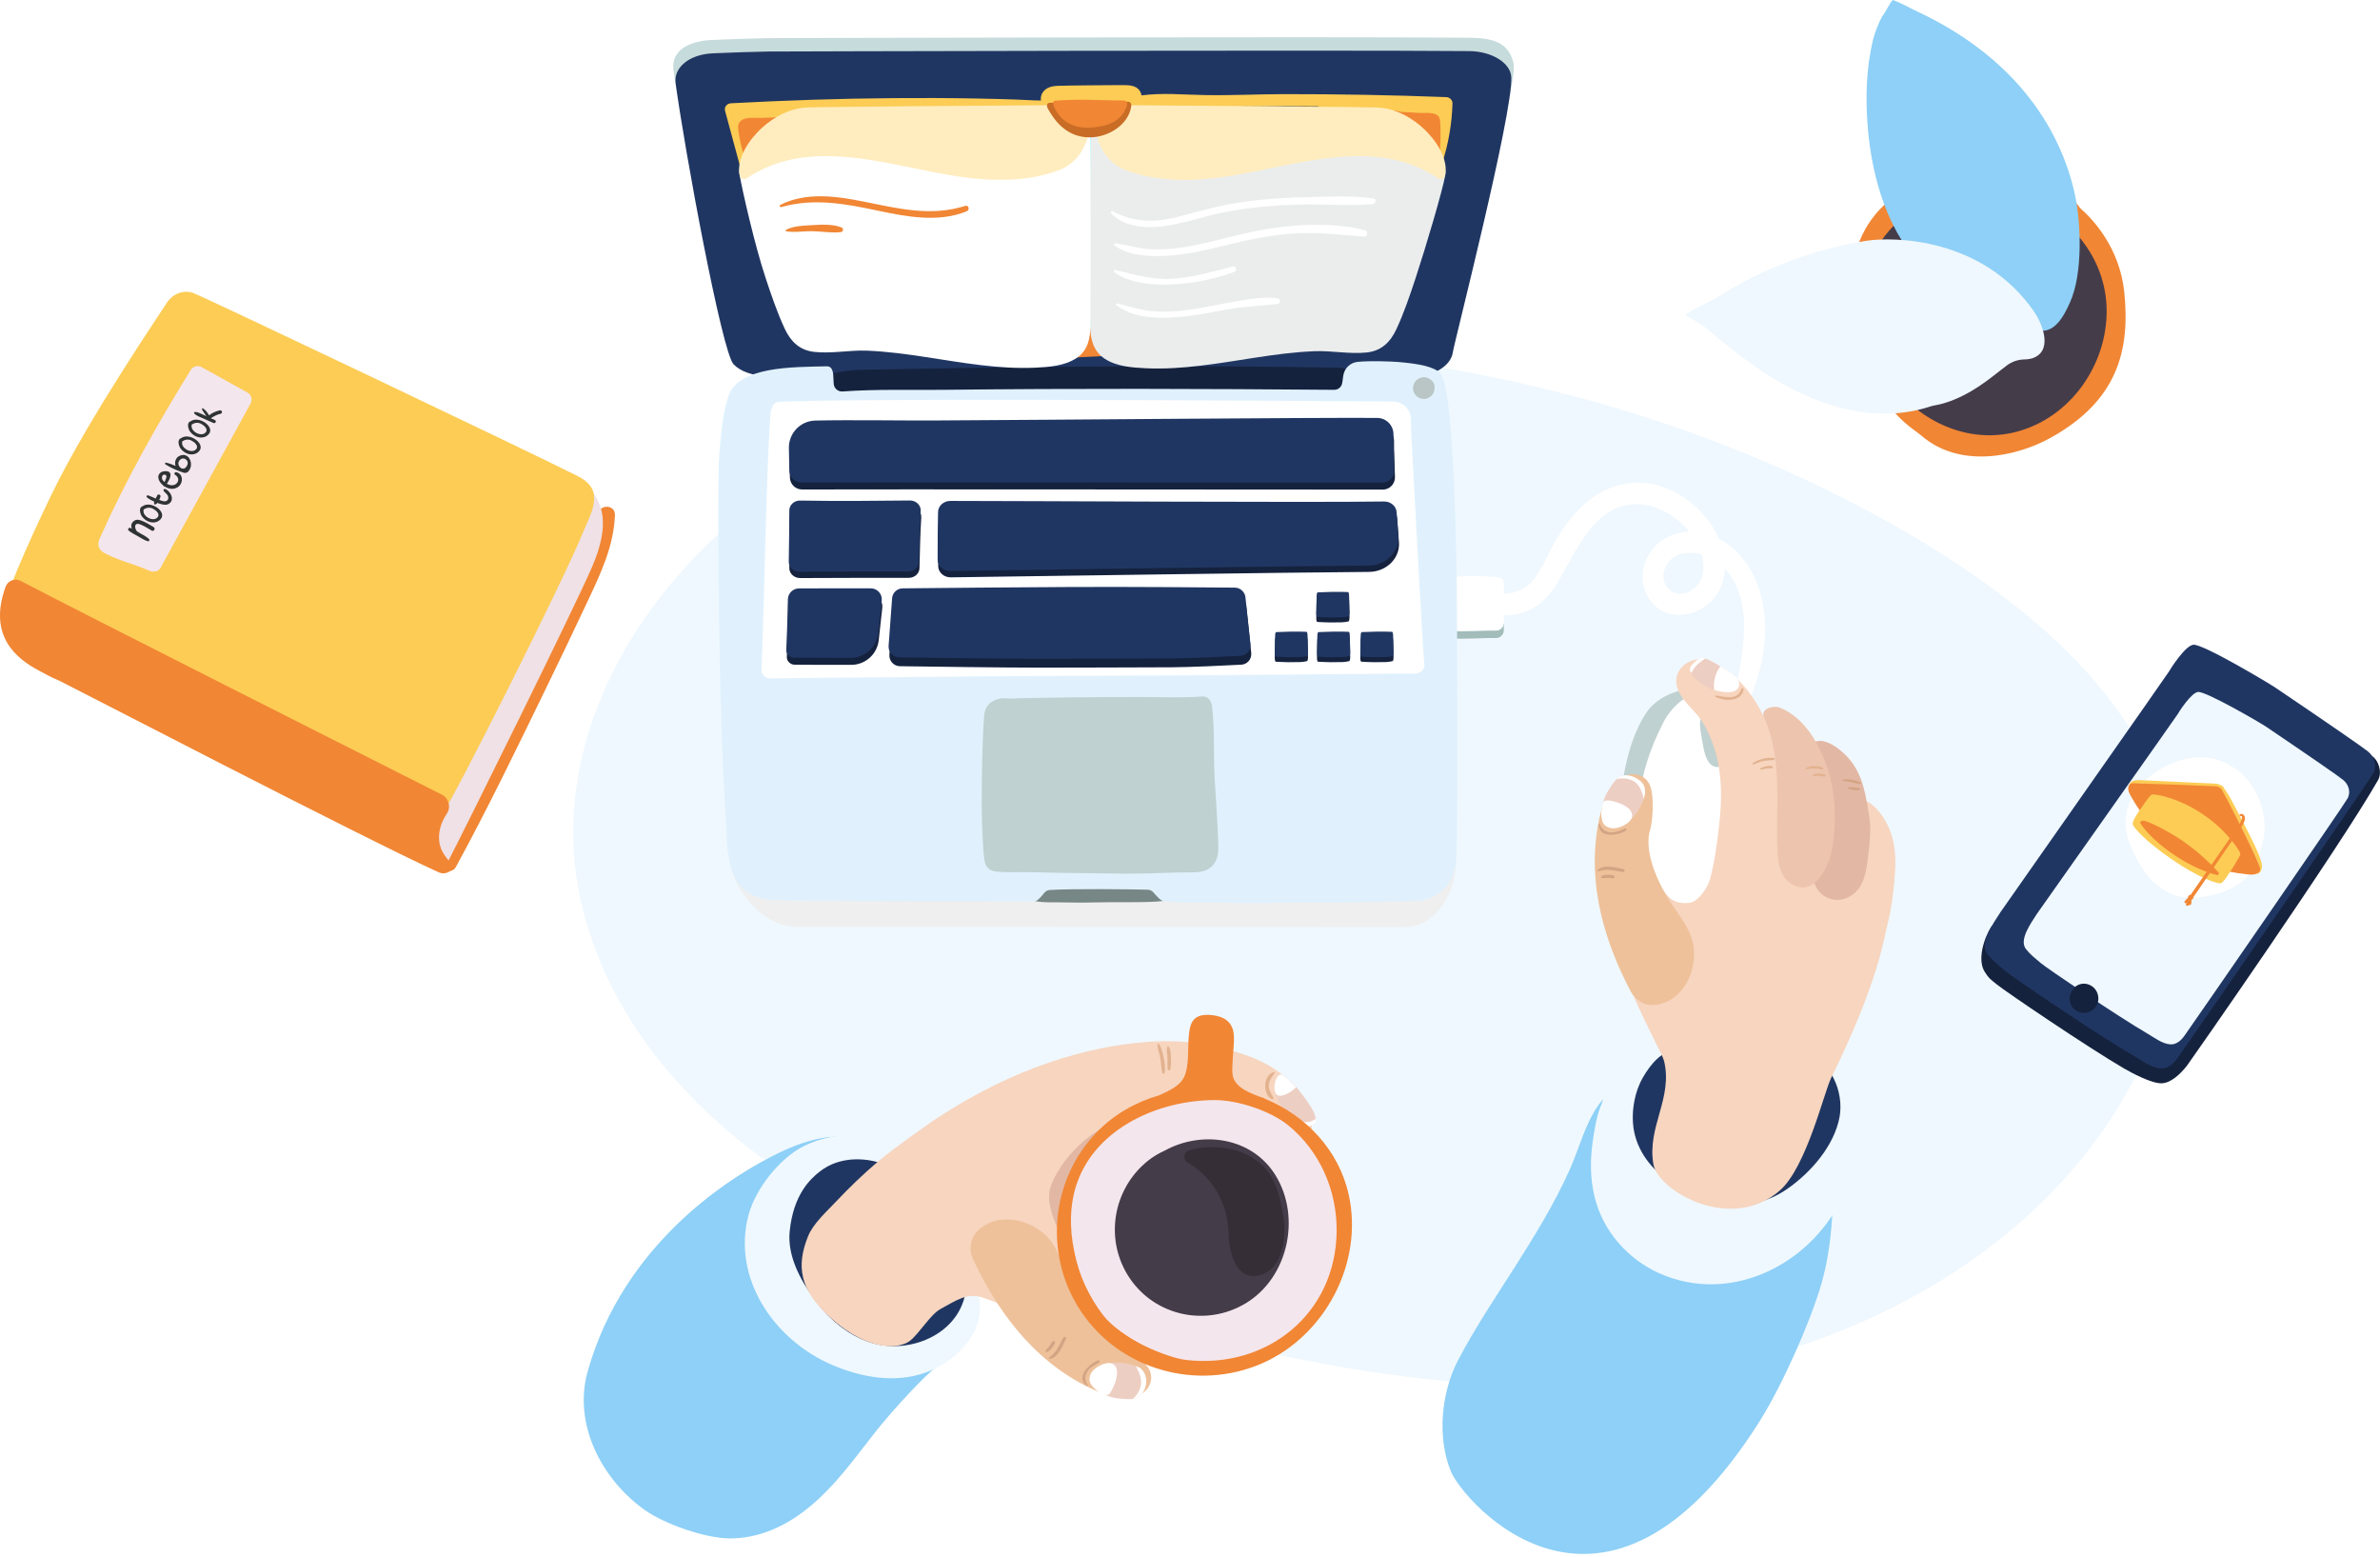 <svg width="442" height="289" viewBox="0 0 442 289" fill="none" xmlns="http://www.w3.org/2000/svg">
<path d="M111.111 95.534C110.74 101.294 108.125 106.444 105.709 111.581C103.174 116.943 100.613 122.292 98.011 127.628C93.034 137.848 87.778 147.935 82.761 158.142C82.694 158.102 82.628 158.063 82.561 158.023C80.956 157.08 79.681 159.337 81.088 160.425C81.579 160.81 82.07 161.168 82.588 161.527C83.212 161.978 84.26 161.699 84.619 161.036C90.538 150.205 95.914 139.056 101.316 127.96C103.971 122.518 106.585 117.049 109.16 111.568C111.549 106.497 114.018 101.294 114.204 95.587C114.244 93.609 111.231 93.57 111.111 95.534Z" fill="#F18634"/>
<path d="M397.66 138.79C391.621 127.867 382.595 118.868 372.773 111.315C362.248 103.219 350.607 96.49 338.675 90.676C314.134 78.717 287.628 71.059 260.644 67.103C257.764 66.679 254.883 66.307 252.003 65.962C244.584 65.603 237.151 65.617 229.731 65.63C220.6 65.643 211.415 65.086 202.323 66.068C194.08 66.957 185.931 69.094 178.272 72.266C170.163 75.624 162.969 80.363 155.761 85.314C151.965 87.915 148.076 90.357 143.816 92.123C142.648 92.614 141.467 93.052 140.272 93.477C138.268 95.003 136.303 96.609 134.405 98.281C115 115.47 101.9 141.352 107.939 167.592C113.886 193.421 134.405 212.76 157.102 224.732C169.658 231.355 183.064 236.173 196.576 240.447C211.481 245.159 226.572 249.393 241.916 252.459C270.227 258.113 299.958 259.719 328.004 251.822C351.337 245.252 373.463 232.377 388.329 212.919C396.465 202.261 402.319 189.705 404.296 176.379C406.221 163.372 404.031 150.298 397.66 138.79Z" fill="#EFF8FE"/>
<path d="M339.909 214.021C339.87 213.649 339.657 213.397 339.405 213.264C338.98 212.494 338.224 211.963 337.162 212.016C335.569 212.109 334.056 212.813 332.49 213.131C330.95 213.437 329.384 213.503 327.818 213.49C324.672 213.463 321.593 212.799 318.607 211.698C312.939 209.614 308.187 205.645 302.971 202.54C302.533 201.995 301.909 201.624 301.219 201.664C300.715 201.597 300.263 201.796 299.945 202.155C295.127 205.207 293.799 212.136 291.437 217.339C288.596 223.617 285.013 229.43 281.376 235.151C277.726 240.898 273.89 246.566 270.718 252.671C267.692 258.511 266.816 266.873 269.484 273.257C271.753 278.686 297.994 309.652 326.875 263.728C330.857 257.396 336.074 245.822 338.237 238.429C340.374 231.09 340.839 221.732 339.909 214.021Z" fill="#8ED0F7"/>
<path d="M343.055 202.567C336.631 188.059 309.315 196.859 308.2 196.435C302.719 194.337 298.989 200.947 298.405 202.288C298.033 203.124 297.728 204 297.463 204.876C296.507 207.079 296.109 209.721 295.804 211.831C295.299 215.282 295.299 218.799 296.135 222.211C297.688 228.555 302.281 233.785 308.227 236.426C321.234 242.186 335.914 234.992 341.953 222.688C343.732 219.065 346.546 210.438 343.055 202.567Z" fill="#EFF8FE"/>
<path d="M335.038 195.518C330.233 192.213 322.031 192.638 316.881 193.169C313.311 193.54 309.515 194.549 307.072 197.27C306.17 198.266 305.095 199.885 304.511 201.225C303.356 203.84 303.011 206.906 303.356 209.362C303.953 213.636 306.727 217.272 310.457 219.555C310.921 219.847 311.386 219.914 311.811 219.847C313.311 221.068 315.063 222.077 317.093 222.807C322.084 224.586 327.645 223.723 331.932 220.723C336.366 217.631 340.653 212.68 341.635 207.371C342.484 202.659 339.962 196.739 335.038 195.518Z" fill="#203662"/>
<path d="M327.791 115.948C327.619 110.878 325.973 105.529 322.124 102.038C321.261 101.255 320.279 100.578 319.244 100.047C319.124 99.768 318.991 99.489 318.859 99.211C316.549 94.645 311.851 90.849 306.78 89.867C301.843 88.911 297.197 90.716 293.64 94.154C291.663 96.065 290.043 98.374 288.689 100.75C287.402 103.033 286.446 105.582 284.8 107.626C280.739 112.669 273.625 108.648 268.276 110.586C265.979 111.422 266.882 114.992 269.298 114.289C273.213 113.16 277.261 114.713 281.243 114.116C285.106 113.532 287.734 110.878 289.605 107.612C292.963 101.799 296.573 92.933 304.803 93.636C308.254 93.928 311.506 96.012 313.709 98.706C312.103 98.746 310.497 99.184 309.01 100.1C305.267 102.409 303.821 107.4 306.289 111.196C308.798 115.045 313.908 114.899 317.2 112.178C319.283 110.44 320.226 108.117 320.345 105.661C326.65 112.298 322.933 124.004 321.633 131.862C321.447 133.003 323.093 133.972 323.677 132.725C326.172 127.429 328.004 121.921 327.791 115.948ZM313.629 109.869C310.55 111.395 307.935 108.289 309.289 105.303C310.497 102.662 313.457 102.224 316.005 102.927C316.775 105.568 316.456 108.475 313.629 109.869Z" fill="white"/>
<path d="M278.124 115.921C275.138 116.067 272.045 116.12 269.032 115.921C269.099 117.381 269.205 118.482 269.324 118.496C272.231 118.735 274.965 118.403 277.872 118.456C278.589 118.469 279.279 117.806 279.279 117.036C279.279 116.638 279.266 116.093 279.279 115.722C278.881 115.735 278.509 115.907 278.124 115.921Z" fill="#A2BCBA"/>
<path d="M279.279 108.409C279.266 108.143 279.226 107.878 279.12 107.679C278.987 107.44 278.708 107.294 278.416 107.214C278.018 107.028 270.758 106.736 269.245 107.254C268.793 107.413 268.966 117.076 269.337 117.116C272.244 117.355 274.978 117.023 277.885 117.076C278.602 117.089 279.292 116.426 279.292 115.656C279.292 112.922 279.451 110.984 279.279 108.409Z" fill="white"/>
<path d="M314.426 127.907C311.24 127.907 307.497 129.699 305.798 132.247C303.475 135.724 302.307 139.852 301.551 143.927C300.024 152.116 300.011 161.421 302.799 169.358C303.807 172.225 305.519 175.092 308.546 176.127C311.824 177.242 315.448 175.782 317.784 173.419C320.478 170.685 321.699 166.876 322.641 163.252C323.69 159.244 324.486 155.09 324.725 150.948C325.203 142.202 322.562 127.907 314.426 127.907Z" fill="#BFD1D0"/>
<path d="M322.124 134.901C321.089 132.419 319.297 129.579 316.509 128.915C313.324 128.145 310.191 131.649 308.957 134.038C303.489 144.604 303.396 153.191 305.294 162.562C305.825 165.176 307.736 167.951 309.953 169.557C312.342 171.282 313.496 170.897 316.35 170.366C319.39 169.795 321.049 167.605 321.739 164.699C322.562 161.221 323.093 157.664 323.425 154.12C324.009 147.935 324.566 140.768 322.124 134.901Z" fill="white"/>
<path d="M320.266 141.153C319.814 139.772 319.336 138.405 319.005 136.998C318.713 135.711 318.699 134.33 318.129 133.136C318.062 132.99 317.943 132.897 317.823 132.83C317.744 132.658 317.598 132.512 317.399 132.459C314.85 131.808 315.912 136.281 316.124 137.502C316.43 139.294 316.921 143.064 319.602 142.307C320.093 142.175 320.425 141.63 320.266 141.153Z" fill="#BFD1D0"/>
<path d="M125.765 17.529C131.499 17.98 271.302 17.821 280.42 17.542C281.15 14.038 281.243 12.366 281.057 11.623C280.075 7.707 276.996 7.044 272.722 7.004C247.026 6.778 143.59 7.07 142.581 7.083C139.807 7.123 135.852 7.269 132.308 7.415C127.848 7.601 124.663 9.419 125.061 12.87C125.207 14.131 125.499 15.79 125.765 17.529Z" fill="#C6DBDB"/>
<path d="M136.011 161.832C136.794 165.256 141.559 172.092 148.183 172.092C163.632 172.092 257.803 172.118 260.737 172.118C267.187 172.118 270.333 165.004 270.373 160.412C265.024 160.412 137.1 161.673 136.011 161.832Z" fill="#EFEFEF"/>
<path d="M217.029 163.464C212.463 163.451 207.897 163.623 203.318 163.557C201.181 163.53 199.058 163.597 196.921 163.65C194.823 163.703 192.501 163.57 190.563 164.46C189.687 164.858 189.674 166.397 190.563 166.796C192.408 167.619 194.571 167.512 196.562 167.526C198.819 167.552 201.062 167.605 203.318 167.539C207.897 167.419 213.153 167.632 215.98 167.273C218.542 166.968 219.617 163.477 217.029 163.464Z" fill="#778786"/>
<path d="M280.673 14.396C280.58 11.702 277.115 9.525 272.828 9.485C247.132 9.26 143.696 9.552 142.688 9.565C139.914 9.605 135.958 9.751 132.414 9.897C127.955 10.082 125.088 12.578 125.473 15.431C127.105 27.656 134.06 65.324 136.224 67.62C137.511 68.987 139.887 69.784 142.409 69.811C159.385 69.957 175.14 69.943 191.479 69.957C192.036 69.957 211.415 70.129 215.622 69.957C218.914 69.824 260.272 70.103 263.352 69.837C267.015 69.532 269.523 67.567 269.815 65.391C270.054 63.665 280.912 21.364 280.673 14.396Z" fill="#203662"/>
<path d="M248.672 68.258C223.851 67.82 199.031 67.979 174.211 68.391C170.76 68.444 167.296 68.51 163.845 68.59C160.407 68.656 156.664 68.497 153.425 69.758C151.979 70.329 151.872 72.28 153.425 72.811C156.292 73.793 159.385 73.62 162.371 73.607C165.464 73.594 168.543 73.527 171.636 73.487C177.808 73.421 183.98 73.368 190.165 73.355C202.641 73.302 215.118 73.421 227.581 73.527C234.616 73.58 241.664 73.66 248.698 73.753C252.215 73.819 252.215 68.324 248.672 68.258Z" fill="#15223E"/>
<path d="M270.572 111.329C270.545 107.546 270.214 72.386 267.546 69.36C266.431 68.086 263.524 67.515 259.542 67.197C258.467 67.117 254.578 66.944 252.149 67.183C250.875 67.303 249.826 68.219 249.521 69.466C249.388 70.05 249.362 70.701 249.242 71.218C249.083 71.895 248.486 72.373 247.782 72.373C223.599 72.174 199.403 72.094 175.233 72.373C169.021 72.439 162.703 72.227 156.491 72.678C155.642 72.745 154.912 72.121 154.832 71.285C154.806 71.032 154.792 70.793 154.792 70.568C154.766 69.4 154.726 67.966 153.532 68.006C147.253 68.165 136.94 67.953 135.202 73.74C134.1 77.377 133.941 80.589 133.582 84.319C133.171 88.712 133.41 132.897 134.711 150.524C135.016 154.665 134.658 159.841 136.808 163.558C138.361 166.239 141.467 167.102 144.519 167.141C160.911 167.354 176.228 167.327 192.076 167.354C192.633 167.354 193.443 166.411 193.908 165.801C194.16 165.469 194.532 165.257 194.943 165.23C199.416 164.965 210.048 165.097 213.153 165.177C213.512 165.19 213.844 165.323 214.096 165.575C214.746 166.239 215.436 167.234 216.233 167.354C219.485 167.885 260.883 167.579 263.962 167.168C267.625 166.664 270.134 163.491 270.426 159.961C270.665 157.173 270.744 139.919 270.572 111.329Z" fill="#E0F1FD"/>
<path d="M264.493 122.969C264.307 122.372 262.21 82.54 262.091 80.602C262.064 80.177 262.051 79.036 262.037 77.868C262.024 76.049 260.551 74.563 258.732 74.549C245.473 74.457 195.554 74.125 170.043 74.257C161.601 74.297 153.16 74.311 144.732 74.576C144.095 74.589 143.511 75.067 143.418 75.704C143.258 75.89 143.165 76.129 143.139 76.408C142.356 84.438 141.851 116.306 141.413 124.363C141.374 125.225 142.17 125.929 142.993 125.942C144.718 125.955 177.728 125.557 192.142 125.504C207.167 125.451 222.205 125.398 237.23 125.265C245.805 125.186 254.366 125.079 262.94 125.04C263.949 125.026 264.811 123.991 264.493 122.969Z" fill="white"/>
<path d="M226.254 156.828C226.134 152.594 225.802 148.692 225.577 144.458C225.338 140.011 225.617 135.485 225.086 131.079C224.979 130.189 224.356 129.22 223.307 129.3C219.617 129.592 215.542 129.406 211.853 129.406C208.03 129.406 204.221 129.419 200.398 129.459C196.695 129.499 192.992 129.552 189.289 129.632C188.559 129.645 187.669 129.751 186.846 129.658C185.214 129.499 183.555 130.256 182.944 131.902C182.413 133.375 182.174 150.324 182.427 154.134C182.546 155.979 182.546 157.89 182.825 159.708C183.024 160.956 183.688 161.646 184.962 161.805C186.78 162.031 189.74 161.858 191.572 161.925C193.602 162.004 195.646 162.031 197.677 162.058C201.526 162.111 205.362 162.164 209.211 162.204C213.167 162.243 217.122 161.951 221.077 161.965C222.484 161.965 223.957 161.885 225.033 160.863C226.147 159.828 226.293 158.275 226.254 156.828Z" fill="#BFD1D0"/>
<path d="M265.873 70.62C265.475 70.262 264.997 70.023 264.44 70.023C263.922 70.023 263.378 70.249 263.006 70.62C262.621 71.005 262.436 71.51 262.409 72.054C262.383 72.598 262.648 73.102 263.006 73.487C263.365 73.885 263.896 74.045 264.413 74.071C264.878 74.098 265.303 73.912 265.648 73.633C266.086 73.301 266.338 72.863 266.404 72.319C266.51 71.709 266.351 71.045 265.873 70.62Z" fill="#BAC6C6"/>
<path d="M249.733 63.692C250.915 63.453 252.069 63.122 253.145 62.697C257.007 61.21 258.6 57.162 259.874 53.525C261.467 48.999 263.258 44.394 264.254 39.708C265.249 35.01 264.028 30.391 263.736 25.705C262.409 24.736 261.029 23.86 259.555 23.144C250.171 23.051 240.827 24.458 231.43 24.298C225.988 24.206 220.653 23.263 215.237 22.799C210.738 22.414 206.238 22.241 201.725 22.334C200.902 22.387 200.08 22.414 199.257 22.414C197.863 22.387 197.252 21.206 197.425 20.157C190.032 20.171 182.904 20.184 176.587 20.197C176.905 21.1 176.467 22.228 175.206 22.215C171.012 22.175 166.884 21.325 162.677 21.631C158.854 21.909 154.899 22.493 151.129 23.223C146.178 24.192 142.196 27.232 138.719 30.762C140.922 42.296 145.289 60.334 146.829 61.861C147.917 62.949 149.935 63.573 152.072 63.599C166.459 63.719 179.825 63.706 193.669 63.719C194.147 63.719 210.565 63.865 214.136 63.719C216.392 63.626 239.354 63.745 249.733 63.692Z" fill="#61FFFF"/>
<path d="M232.372 121.217L231.443 112.536C231.337 111.528 230.488 110.758 229.479 110.745C224.568 110.691 210.379 110.572 198.819 110.625C188.917 110.665 173.136 110.824 167.787 110.877C166.751 110.891 165.889 111.687 165.822 112.722L165.172 121.549C165.092 122.69 165.981 123.672 167.123 123.686C172.459 123.765 186.528 123.951 192.859 123.951C201.115 123.938 209.357 123.925 217.613 123.885C220.984 123.871 227.236 123.579 230.488 123.407C231.642 123.367 232.492 122.358 232.372 121.217Z" fill="#15223E"/>
<path d="M232.227 119.571L231.297 110.891C231.191 109.882 230.342 109.112 229.333 109.099C224.422 109.046 210.233 108.927 198.673 108.98C188.771 109.019 172.99 109.179 167.641 109.232C166.605 109.245 165.743 110.041 165.676 111.077L165.026 119.903C164.946 121.045 165.836 122.027 166.977 122.04C172.313 122.12 186.382 122.306 192.713 122.306C200.969 122.292 209.211 122.279 217.467 122.239C220.838 122.226 227.09 121.934 230.342 121.761C231.483 121.708 232.346 120.7 232.227 119.571Z" fill="#203662"/>
<path d="M250.623 114.581L250.543 111.488C250.53 111.13 250.45 110.851 250.357 110.851C249.906 110.838 248.605 110.784 247.543 110.811C246.641 110.824 245.194 110.877 244.703 110.904C244.61 110.904 244.53 111.196 244.517 111.568L244.451 114.713C244.438 115.125 244.53 115.47 244.637 115.47C245.128 115.496 246.415 115.563 246.999 115.563C247.756 115.563 248.512 115.549 249.269 115.536C249.574 115.536 250.145 115.43 250.45 115.364C250.543 115.337 250.623 114.979 250.623 114.581Z" fill="#15223E"/>
<path d="M250.755 121.96L250.676 118.867C250.663 118.509 250.583 118.23 250.49 118.23C250.039 118.217 248.738 118.164 247.676 118.19C246.774 118.204 245.327 118.257 244.836 118.283C244.743 118.283 244.663 118.575 244.65 118.947L244.584 122.093C244.57 122.504 244.663 122.849 244.769 122.849C245.26 122.876 246.548 122.942 247.132 122.942C247.888 122.942 248.645 122.929 249.402 122.916C249.707 122.916 250.278 122.809 250.583 122.743C250.676 122.73 250.755 122.371 250.755 121.96Z" fill="#15223E"/>
<path d="M242.911 121.96L242.832 118.867C242.818 118.509 242.739 118.23 242.646 118.23C242.194 118.217 240.894 118.164 239.832 118.19C238.929 118.204 237.483 118.257 236.991 118.283C236.899 118.283 236.819 118.575 236.806 118.947L236.739 122.093C236.726 122.504 236.819 122.849 236.925 122.849C237.416 122.876 238.704 122.942 239.288 122.942C240.044 122.942 240.801 122.929 241.557 122.916C241.863 122.916 242.433 122.809 242.739 122.743C242.845 122.73 242.924 122.371 242.911 121.96Z" fill="#15223E"/>
<path d="M258.799 121.96L258.719 118.867C258.706 118.509 258.626 118.23 258.533 118.23C258.082 118.217 256.781 118.164 255.72 118.19C254.817 118.204 253.37 118.257 252.879 118.283C252.786 118.283 252.707 118.575 252.693 118.947L252.627 122.093C252.614 122.504 252.707 122.849 252.813 122.849C253.304 122.876 254.591 122.942 255.175 122.942C255.932 122.942 256.688 122.929 257.445 122.916C257.75 122.916 258.321 122.809 258.626 122.743C258.733 122.73 258.812 122.371 258.799 121.96Z" fill="#15223E"/>
<path d="M250.623 113.651L250.543 110.558C250.53 110.2 250.45 109.921 250.357 109.921C249.906 109.908 248.605 109.855 247.543 109.881C246.641 109.895 245.194 109.948 244.703 109.974C244.61 109.974 244.53 110.266 244.517 110.638L244.451 113.784C244.438 114.195 244.53 114.54 244.637 114.54C245.128 114.567 246.415 114.633 246.999 114.633C247.756 114.633 248.512 114.62 249.269 114.606C249.574 114.606 250.145 114.5 250.45 114.434C250.543 114.407 250.623 114.049 250.623 113.651Z" fill="#203662"/>
<path d="M250.755 121.031L250.676 117.938C250.663 117.58 250.583 117.301 250.49 117.301C250.039 117.288 248.738 117.235 247.676 117.261C246.774 117.275 245.327 117.328 244.836 117.354C244.743 117.354 244.663 117.646 244.65 118.018L244.584 121.163C244.57 121.575 244.663 121.92 244.769 121.92C245.26 121.947 246.548 122.013 247.132 122.013C247.888 122.013 248.645 122 249.402 121.986C249.707 121.986 250.278 121.88 250.583 121.814C250.676 121.801 250.755 121.442 250.755 121.031Z" fill="#203662"/>
<path d="M242.911 121.031L242.832 117.938C242.818 117.58 242.739 117.301 242.646 117.301C242.194 117.288 240.894 117.235 239.832 117.261C238.929 117.275 237.483 117.328 236.991 117.354C236.899 117.354 236.819 117.646 236.806 118.018L236.739 121.163C236.726 121.575 236.819 121.92 236.925 121.92C237.416 121.947 238.704 122.013 239.288 122.013C240.044 122.013 240.801 122 241.557 121.986C241.863 121.986 242.433 121.88 242.739 121.814C242.845 121.801 242.924 121.442 242.911 121.031Z" fill="#203662"/>
<path d="M258.799 121.031L258.719 117.938C258.706 117.58 258.626 117.301 258.533 117.301C258.082 117.288 256.781 117.235 255.72 117.261C254.817 117.275 253.37 117.328 252.879 117.354C252.786 117.354 252.707 117.646 252.693 118.018L252.627 121.163C252.614 121.575 252.707 121.92 252.813 121.92C253.304 121.947 254.591 122.013 255.175 122.013C255.932 122.013 256.688 122 257.445 121.986C257.75 121.986 258.321 121.88 258.626 121.814C258.733 121.801 258.812 121.442 258.799 121.031Z" fill="#203662"/>
<path d="M256.795 90.901C258.082 90.901 259.104 89.84 259.064 88.552C258.985 86.575 258.945 84.637 258.932 84.398C258.905 84.013 258.892 82.978 258.892 81.902C258.878 80.243 257.538 78.903 255.879 78.889C243.814 78.81 196.536 79.248 173.321 79.367C168.145 79.394 157.739 79.235 151.514 79.381C148.727 79.447 146.537 81.756 146.616 84.544C146.656 85.765 146.683 87.145 146.696 88.632C146.709 89.879 147.718 90.888 148.966 90.875C163.141 90.822 236.315 90.901 256.795 90.901Z" fill="#15223E"/>
<path d="M259.808 100.697C259.688 99.038 259.582 97.698 259.476 96.251C259.396 95.136 258.374 94.273 257.153 94.286C244.119 94.499 188.559 94.18 176.6 94.18C175.352 94.18 174.343 95.096 174.317 96.237C174.251 99.503 174.237 101.427 174.237 105.09C174.237 106.259 175.286 107.201 176.56 107.188C197.199 106.909 238.757 106.285 254.233 106.179C257.472 106.166 260.007 103.657 259.808 100.697Z" fill="#15223E"/>
<path d="M148.461 110.545C147.36 110.559 146.457 111.448 146.431 112.55C146.338 116.77 146.218 120.208 146.125 121.973C146.086 122.756 146.816 123.407 147.559 123.407C148.05 123.407 152.934 123.447 158.111 123.433C160.726 123.42 162.916 121.442 163.194 118.841C163.393 116.916 163.632 114.74 163.858 112.802C163.991 111.594 163.048 110.532 161.827 110.532C158.336 110.532 151.899 110.506 148.461 110.545Z" fill="#15223E"/>
<path d="M146.696 95.932C146.683 99.038 146.643 102.316 146.59 105.462C146.577 106.484 147.479 107.32 148.594 107.32C153.319 107.28 164.269 107.28 168.769 107.28C169.857 107.28 170.733 106.484 170.76 105.488C170.839 102.276 170.893 99.224 171.092 96.038C171.158 94.976 170.229 94.087 169.074 94.1C164.747 94.153 154.952 94.246 148.727 94.114C147.612 94.1 146.696 94.91 146.696 95.932Z" fill="#15223E"/>
<path d="M256.688 89.601C257.976 89.601 258.998 88.539 258.958 87.251C258.878 85.274 258.839 83.336 258.825 83.097C258.799 82.712 258.786 81.677 258.786 80.602C258.772 78.943 257.432 77.602 255.773 77.589C243.708 77.509 196.429 77.947 173.215 78.067C168.039 78.093 157.633 77.934 151.408 78.08C148.621 78.146 146.431 80.456 146.51 83.243C146.55 84.464 146.577 85.844 146.59 87.331C146.603 88.579 147.612 89.587 148.859 89.574C163.035 89.521 236.222 89.601 256.688 89.601Z" fill="#203662"/>
<path d="M259.701 99.516C259.582 97.856 259.476 96.516 259.37 95.069C259.29 93.954 258.268 93.091 257.047 93.105C244.013 93.317 188.453 92.999 176.494 92.999C175.246 92.999 174.237 93.914 174.211 95.056C174.144 98.321 174.131 100.246 174.131 103.909C174.131 105.077 175.18 106.019 176.454 106.006C197.093 105.727 238.651 105.103 254.127 104.997C257.365 104.971 259.914 102.462 259.701 99.516Z" fill="#203662"/>
<path d="M148.355 109.245C147.254 109.258 146.351 110.147 146.324 111.249C146.231 115.47 146.112 118.907 146.019 120.673C145.979 121.456 146.709 122.106 147.453 122.106C147.944 122.106 152.828 122.146 158.005 122.133C160.619 122.119 162.809 120.142 163.088 117.54C163.287 115.616 163.526 113.439 163.752 111.501C163.884 110.293 162.942 109.231 161.721 109.231C158.243 109.231 151.793 109.205 148.355 109.245Z" fill="#203662"/>
<path d="M146.59 94.751C146.577 97.857 146.537 101.135 146.484 104.281C146.47 105.303 147.373 106.139 148.488 106.139C153.213 106.099 164.163 106.099 168.663 106.099C169.751 106.099 170.627 105.303 170.654 104.307C170.733 101.095 170.786 98.042 170.985 94.857C171.052 93.795 170.123 92.906 168.968 92.919C164.641 92.972 154.846 93.065 148.621 92.932C147.506 92.906 146.59 93.729 146.59 94.751Z" fill="#203662"/>
<path d="M268.607 18.033C258.547 17.648 248.472 17.462 238.412 17.476C233.501 17.489 228.59 17.741 223.679 17.648C219.126 17.569 216.206 17.21 211.999 17.701C211.906 17.104 211.534 16.52 210.95 16.202C210.008 15.684 208.641 15.83 207.619 15.803C207.619 15.803 198.036 15.857 196.403 15.936C195.514 15.976 194.571 16.148 193.921 16.825C193.403 17.356 193.217 18.033 193.324 18.657C191.811 18.67 190.297 18.524 188.798 18.485C186.223 18.392 183.634 18.338 181.06 18.285C176.016 18.192 170.985 18.179 165.942 18.219C155.868 18.299 145.793 18.631 135.733 19.175C135.016 19.215 134.458 19.852 134.657 20.582C135.799 24.789 136.94 28.997 138.069 33.204C138.44 34.584 140.551 34.001 140.206 32.62C139.011 27.868 141.944 23.289 146.59 22.373C146.961 22.32 147.333 22.28 147.718 22.227C148.488 22.121 148.846 21.404 148.767 20.82C154.739 20.608 160.712 20.475 166.685 20.422C171.729 20.383 176.759 20.409 181.803 20.462C184.378 20.489 186.966 20.542 189.541 20.595C191.957 20.648 194.279 20.98 196.549 20.037C196.775 19.945 196.934 19.785 197.027 19.613C197.81 19.573 198.779 19.586 199.031 19.573C200.013 19.493 200.982 19.427 201.964 19.347C202.429 19.307 207.167 19.069 207.127 19.161C206.835 19.998 208.017 20.648 208.601 20.024C208.601 20.024 208.601 20.011 208.614 20.011C208.72 20.077 208.84 20.117 208.972 20.13C213.804 20.582 218.847 19.998 223.705 19.891C228.736 19.785 233.766 19.732 238.81 19.719C240.801 19.719 242.792 19.732 244.783 19.745C244.968 19.958 245.221 20.104 245.566 20.13C249.587 20.449 253.543 21.205 257.392 22.427C260.604 23.448 266.524 25.24 265.674 29.7C265.409 31.094 267.373 31.665 267.824 30.297C269.006 26.687 269.643 22.971 269.749 19.161C269.736 18.524 269.191 18.06 268.607 18.033Z" fill="#FCCC55"/>
<path d="M208.295 61.117C204.858 60.931 201.42 60.958 197.969 61.183C197.385 61.223 197.093 66.492 197.624 66.466C200.61 66.32 203.61 66.174 206.597 66.028C207.048 66.001 209.145 61.157 208.295 61.117Z" fill="#F18634"/>
<path d="M202.455 60.36C202.482 62.829 202.973 65.152 205.137 66.585C207.327 68.032 210.14 68.231 212.689 68.364C219.551 68.696 226.36 67.435 233.116 66.4C236.753 65.842 240.416 65.351 244.106 65.205C247.344 65.072 250.702 65.789 253.901 65.431C256.582 65.125 258.228 63.48 259.33 61.117C260.737 58.091 261.825 54.879 262.874 51.706C264.931 45.455 267.891 35.367 268.382 32.647C269.908 23.979 240.137 27.019 226.904 26.063C223.055 25.785 219.259 25.121 215.476 24.391C212.45 23.82 209.079 22.639 205.986 22.745C203.398 22.838 202.562 23.103 202.522 25.373C202.455 29.156 202.376 52.981 202.455 60.36Z" fill="#EBEDED"/>
<path d="M202.495 25.187C202.469 22.918 201.659 22.745 199.071 22.652C195.978 22.546 192.594 23.714 189.581 24.298C185.798 25.015 182.002 25.692 178.153 25.957C164.933 26.913 135.839 23.86 137.365 32.527C137.843 35.248 140.113 45.362 142.183 51.6C143.232 54.759 144.32 57.985 145.727 61.011C146.829 63.373 148.475 65.019 151.156 65.325C154.354 65.696 157.713 64.98 160.951 65.099C164.641 65.245 168.291 65.736 171.941 66.293C178.697 67.316 185.506 68.59 192.368 68.258C194.916 68.138 197.73 67.926 199.92 66.479C202.084 65.059 202.495 62.75 202.509 60.281C202.575 52.901 202.548 28.97 202.495 25.187Z" fill="white"/>
<path d="M255.082 36.854C251.154 36.27 246.973 36.522 243.017 36.602C238.996 36.681 234.974 36.92 230.992 37.478C226.944 38.035 223.095 39.11 219.166 40.159C214.68 41.367 210.804 41.42 206.65 39.23C206.411 39.097 206.172 39.402 206.358 39.601C208.627 42.07 212.503 42.389 215.635 42.044C219.803 41.566 223.785 40.053 227.9 39.296C232.306 38.486 236.792 38.102 241.265 37.969C245.791 37.823 250.45 38.327 254.95 37.876C255.467 37.81 255.706 36.947 255.082 36.854Z" fill="white"/>
<path d="M253.49 42.748C246.336 40.929 238.093 41.779 230.979 43.385C227.236 44.234 223.546 45.349 219.737 45.92C217.706 46.225 215.636 46.371 213.578 46.265C211.401 46.145 209.371 45.508 207.234 45.163C206.955 45.123 206.809 45.442 207.048 45.614C209.822 47.619 213.963 47.685 217.255 47.446C221.104 47.167 224.86 46.198 228.603 45.296C232.638 44.314 236.673 43.544 240.814 43.318C245.061 43.079 249.123 43.623 253.331 43.916C254.007 43.955 254.127 42.907 253.49 42.748Z" fill="white"/>
<path d="M228.935 49.49C225.205 50.406 221.608 51.534 217.732 51.76C213.963 51.972 210.751 50.99 207.154 50.127C206.889 50.061 206.769 50.393 206.981 50.552C209.809 52.623 214.003 52.928 217.401 52.809C221.369 52.676 225.471 51.84 229.2 50.486C229.824 50.26 229.585 49.331 228.935 49.49Z" fill="white"/>
<path d="M237.337 55.436C235.16 55.025 232.784 55.45 230.607 55.781C227.873 56.193 225.179 56.803 222.444 57.268C219.976 57.693 217.48 57.958 214.972 57.852C212.344 57.746 210.008 56.989 207.499 56.326C207.327 56.286 207.154 56.525 207.313 56.644C210.884 59.418 216.432 59.179 220.679 58.662C223.281 58.343 225.855 57.812 228.444 57.361C231.404 56.83 234.39 56.83 237.337 56.405C237.828 56.339 237.814 55.516 237.337 55.436Z" fill="white"/>
<path d="M147.559 21.75C145.541 21.697 143.524 21.83 141.506 21.883C140.391 21.923 138.454 21.617 137.538 22.467C136.967 22.998 137.047 23.701 137.153 24.405C137.365 25.878 137.684 27.471 138.201 28.917C138.215 28.984 138.321 29.302 138.374 29.369C138.44 29.528 138.493 29.674 138.56 29.82C138.679 30.072 139.051 29.621 139.051 29.594C139.303 29.541 146.736 23.064 147.546 22.998C148.368 22.945 148.382 21.777 147.559 21.75Z" fill="#F18634"/>
<path d="M267.493 23.21C267.453 22.48 267.506 21.723 266.802 21.312C265.953 20.808 264.48 21.02 263.537 20.967C262.462 20.901 261.387 20.808 260.312 20.794C259.914 20.701 259.516 20.622 259.117 20.529C258.786 20.462 258.52 20.622 258.374 20.861C258.228 20.94 258.188 21.153 258.281 21.272C258.294 21.458 258.401 21.631 258.6 21.75C261.692 23.542 264.121 25.891 266.351 28.665C266.709 29.116 267.373 28.705 267.4 28.227C267.506 26.555 267.585 24.882 267.493 23.21Z" fill="#F18634"/>
<path d="M209.225 31.664C215.104 33.828 221.741 33.682 227.78 32.779C240.588 30.868 255.242 25.108 267.134 33.151C267.572 33.456 268.223 33.151 268.355 32.66C269.563 27.948 262.728 20.144 255.746 19.958C252.269 19.865 248.791 19.865 245.314 19.825C231.417 19.639 217.998 19.666 204.101 19.453C203.517 19.44 203.119 19.931 203.079 20.475C203.039 21.338 202.827 29.315 209.225 31.664Z" fill="#FFEDBF"/>
<path d="M202.668 20.463C202.628 19.919 202.23 19.427 201.646 19.441C187.749 19.653 174.33 19.627 160.434 19.812C156.956 19.865 153.479 19.852 150.001 19.945C143.019 20.131 136.184 27.935 137.392 32.647C137.524 33.138 138.175 33.444 138.613 33.138C150.505 25.095 165.159 30.869 177.967 32.767C184.019 33.669 190.656 33.815 196.522 31.652C202.933 29.316 202.721 21.339 202.668 20.463Z" fill="#FFEDBF"/>
<path d="M209.517 18.896C204.672 18.962 199.827 19.029 194.97 19.082C194.386 19.082 194.306 19.706 194.651 20.263C195.262 21.245 197.399 25.506 202.349 25.506C205.721 25.506 209.596 23.263 210.101 19.679C210.167 19.294 209.955 18.896 209.517 18.896Z" fill="#C96C26"/>
<path d="M179.254 38.221C172.91 40.252 166.778 38.712 160.447 37.438C155.377 36.416 149.722 35.606 144.918 38.035C144.692 38.155 144.851 38.526 145.09 38.447C151.156 36.721 157.009 37.836 163.035 39.111C168.371 40.239 174.29 41.367 179.52 39.23C180.157 38.991 179.918 38.009 179.254 38.221Z" fill="#F18634"/>
<path d="M156.253 42.216C154.58 41.566 152.496 41.699 150.718 41.805C149.152 41.898 147.373 41.937 145.966 42.667C145.86 42.721 145.873 42.92 146.006 42.933C147.546 43.212 149.165 42.906 150.731 42.92C152.51 42.933 154.394 43.304 156.146 43.092C156.624 43.026 156.73 42.415 156.253 42.216Z" fill="#F18634"/>
<path d="M208.614 18.657C206.119 18.657 204.181 18.551 201.991 18.524C200.026 18.498 198.221 18.524 195.938 18.697C195.328 18.737 195.673 19.732 195.899 20.17C197.385 22.904 199.681 23.86 202.601 23.688C205.588 23.515 208.203 22.573 209.211 19.825C209.331 19.467 209.583 18.657 208.614 18.657Z" fill="#F18634"/>
<path d="M350.554 153.191C349.585 151.213 347.674 148.599 345.338 148.36C344.993 148.32 344.701 148.612 344.608 148.944C344.369 149.209 344.236 149.594 344.356 150.045C345.63 155.434 344.223 160.65 343.082 165.906C341.847 165.429 340.533 165.097 339.286 164.672C337.786 164.168 336.313 163.478 334.959 162.615C331.893 160.637 330.167 157.133 330.326 153.483C330.433 151.306 332.556 135.976 322.708 126.114C321.341 124.747 317.624 122.398 315.779 122.398C313.151 122.398 310.815 124.548 311.386 127.282C311.944 129.924 314.704 131.716 316.085 133.919C317.744 136.56 318.739 139.547 319.244 142.613C319.801 146.024 319.668 149.528 319.297 152.952C318.925 156.363 318.447 159.92 317.571 163.252C317.173 164.778 315.235 167.698 313.496 167.645C312.899 167.632 310.563 168.096 308.851 165.176C308.612 166.198 303.316 181.821 303.316 184.794C306.502 192.028 308.745 195.731 309.05 197.018C310.696 203.947 305.851 209.229 307.059 216.144C307.922 221.122 321.54 228.993 330.579 220.989C335.503 216.635 338.715 202.885 340.082 200.097C348.948 182.153 349.931 173.883 350.528 171.64C351.324 168.601 351.855 164.088 351.975 160.956C352.081 158.275 351.736 155.607 350.554 153.191Z" fill="#F7D5BF"/>
<path d="M346.785 160.119C347.117 157.345 347.594 154.425 347.143 151.638C346.307 146.448 345.71 142.254 341.343 138.962C338.078 136.507 336.485 137.967 336.379 138.179C335.994 138.524 335.795 139.082 336.074 139.705C338.569 145.32 339.206 151.558 337.64 157.358C337.016 159.681 335.981 162.163 337.202 164.566C338.33 166.782 340.865 167.645 343.082 166.663C345.696 165.508 346.466 162.721 346.785 160.119Z" fill="#E2B7A3"/>
<path d="M340.281 157.505C341.117 152.673 340.945 147.006 339.272 142.267C337.693 137.768 335.025 133.268 330.671 131.437C329.185 130.813 326.902 131.702 327.566 133.149C329.955 138.378 330.127 143.887 330.074 149.342C330.048 152.288 329.941 155.222 330.114 158.181C330.247 160.332 330.592 162.787 332.662 164.075C337.069 166.822 339.75 160.637 340.281 157.505Z" fill="#EDC4AE"/>
<path d="M307.59 186.546C312.023 185.882 314.518 181.529 314.611 177.361C314.718 172.835 311.771 170.167 309.594 166.477C305.692 159.894 305.918 155.793 306.409 154.253C306.9 152.713 307.271 148.214 306.502 146.011C305.838 144.099 303.794 143.276 301.949 143.98C300.25 144.617 298.153 146.422 296.945 152.289C294.45 164.447 298.445 175.702 302.852 184.077C303.714 185.71 305.44 186.745 307.271 186.586C307.378 186.572 307.484 186.559 307.59 186.546Z" fill="#EEC19A"/>
<path d="M305.373 146.236C305.135 145.705 304.325 144.391 302.56 144.033C302.294 143.98 301.577 143.993 301.285 144.033C300.688 144.113 300.224 144.604 299.719 145.241C299.427 145.599 299.175 145.984 298.949 146.382C298.219 147.418 297.741 148.625 297.542 149.913C297.383 150.922 297.33 152.13 297.98 152.992C298.591 153.815 299.626 153.908 300.555 153.629C302.759 152.939 304.431 150.67 305.161 148.572C305.373 147.895 305.705 147.006 305.373 146.236Z" fill="#EDCEC3"/>
<path d="M299.387 148.705C298.83 148.585 297.861 148.453 297.702 149.103C297.436 150.205 297.33 150.762 297.41 151.479C297.516 152.527 297.675 153.204 298.737 153.616C299.613 153.961 300.675 153.695 301.458 153.31C302.082 153.005 302.905 152.434 303.077 151.678C303.436 149.979 300.715 148.997 299.387 148.705Z" fill="white"/>
<path d="M303.568 144.312C302.652 143.887 301.192 143.688 300.409 144.471C300.316 144.551 300.21 144.67 300.21 144.67C300.21 144.67 301.564 144.192 303.104 144.883C304.962 145.719 305.241 148.334 305.241 148.334C305.241 148.334 305.533 147.55 305.519 146.86C305.506 145.626 304.696 144.83 303.568 144.312Z" fill="white"/>
<path d="M301.803 153.802C300.98 154.107 300.224 154.545 299.321 154.545C298.259 154.545 297.436 153.988 297.118 152.966C297.078 152.859 296.919 152.873 296.919 152.992C296.812 155.7 300.542 155.156 301.962 154.213C302.175 154.08 302.055 153.709 301.803 153.802Z" fill="#D3A484"/>
<path d="M301.524 161.367C300.157 161.075 297.834 160.359 296.693 161.54C296.6 161.633 296.693 161.779 296.812 161.752C297.516 161.593 298.14 161.434 298.883 161.5C299.719 161.566 300.542 161.779 301.378 161.898C301.723 161.938 301.883 161.447 301.524 161.367Z" fill="#D3A484"/>
<path d="M299.759 162.576C299.374 162.376 298.87 162.39 298.445 162.416C298.073 162.443 297.609 162.469 297.343 162.775C297.277 162.841 297.303 162.934 297.396 162.974C297.728 163.106 298.1 163 298.445 162.987C298.843 162.974 299.241 163.08 299.626 163.04C299.852 163.027 299.998 162.708 299.759 162.576Z" fill="#D3A484"/>
<path d="M322.708 126.128C321.978 125.252 320.783 124.535 319.828 123.924C318.726 123.221 317.598 122.557 316.377 122.119C315.978 121.973 314.279 123.062 313.974 123.805C313.629 124.641 314.333 125.424 314.863 125.982C316.297 127.468 318.288 128.357 320.345 128.45C321.128 128.49 322.097 128.464 322.668 127.827C323.146 127.309 323.146 126.645 322.708 126.128Z" fill="#EDCEC3"/>
<path d="M316.363 122.106C315.74 122.026 315.195 122.504 314.757 122.889C314.187 123.393 313.895 123.792 313.842 124.11C313.775 124.535 314.067 124.933 314.067 124.933C314.067 124.933 314.744 123.805 315.275 123.327C315.713 122.929 316.695 122.239 316.695 122.239C316.695 122.239 316.456 122.119 316.363 122.106Z" fill="white"/>
<path d="M322.947 126.5C322.761 125.876 322.097 125.438 321.619 125.053C321.035 124.575 320.398 124.296 319.721 123.845C319.642 123.792 319.496 123.712 319.496 123.712C319.496 123.712 318.009 125.504 318.354 128.106C318.354 128.106 320.093 128.663 321.513 128.477C322.495 128.345 323.292 127.628 322.947 126.5Z" fill="white"/>
<path d="M323.411 127.88C322.695 130.189 320.332 129.3 318.62 129.14C318.514 129.127 318.474 129.3 318.567 129.353C320.186 130.216 323.411 130.362 323.81 127.986C323.836 127.734 323.491 127.627 323.411 127.88Z" fill="#E2B28F"/>
<path d="M329.477 140.754C328.216 140.529 326.61 140.98 325.535 141.657C325.402 141.737 325.482 141.989 325.654 141.923C326.225 141.697 326.783 141.458 327.393 141.312C328.07 141.153 328.747 141.166 329.437 141.086C329.596 141.06 329.676 140.781 329.477 140.754Z" fill="#E2B28F"/>
<path d="M329.052 142.215C328.336 142.161 327.552 142.281 326.929 142.666C326.809 142.732 326.889 142.918 327.022 142.878C327.712 142.719 328.349 142.586 329.052 142.626C329.318 142.639 329.318 142.241 329.052 142.215Z" fill="#E2B28F"/>
<path d="M338.569 142.533C337.56 142.082 336.339 142.162 335.344 142.626C335.224 142.679 335.304 142.879 335.436 142.839C336.485 142.56 337.388 142.613 338.423 142.865C338.609 142.905 338.755 142.613 338.569 142.533Z" fill="#E2B28F"/>
<path d="M338.941 143.834C338.317 143.542 337.494 143.568 336.843 143.767C336.671 143.821 336.684 144.126 336.883 144.099C337.215 144.059 337.534 144.02 337.865 144.046C338.197 144.073 338.516 144.152 338.834 144.192C339.033 144.205 339.113 143.9 338.941 143.834Z" fill="#E2B28F"/>
<path d="M345.458 145.241C344.555 144.816 343.241 144.551 342.259 144.75C342.139 144.777 342.153 144.949 342.259 144.976C342.763 145.108 343.281 145.108 343.798 145.201C344.316 145.294 344.807 145.467 345.325 145.573C345.511 145.613 345.657 145.334 345.458 145.241Z" fill="#D3A484"/>
<path d="M345.232 146.316C344.608 146.17 343.851 146.143 343.228 146.196C343.108 146.209 343.068 146.382 343.201 146.422C343.812 146.594 344.555 146.727 345.192 146.714C345.404 146.714 345.457 146.369 345.232 146.316Z" fill="#D3A484"/>
<path d="M162.929 265.4C165.052 262.732 172.844 253.786 175.989 252.273C177.702 251.45 158.204 211.193 157.089 211.087C151.567 210.596 145.913 213.211 141.201 215.839C135.719 218.892 115.757 230.811 109.121 254.689C106.466 264.232 111.536 274.492 119.726 280.332C123.402 282.947 130.915 285.575 135.454 285.614C140.856 285.654 145.807 283.398 149.961 280.066C155.111 275.965 158.881 270.497 162.929 265.4Z" fill="#8ED0F7"/>
<path d="M180.927 247.243C182.705 243.831 182.095 239.505 180.17 235.815C178.485 232.563 170.109 216.742 169.34 215.839C164.561 210.198 155.947 209.495 149.377 212.733C144.679 215.056 140.352 220.763 139.064 225.395C135.812 237.076 143.604 248.742 154.58 253.428C159.996 255.737 166.114 256.812 171.676 254.901C175.512 253.587 179.029 250.879 180.927 247.243Z" fill="#EFF8FE"/>
<path d="M179.467 238.496C179.639 234.249 177.715 230.214 175.525 226.696C172.976 222.608 169.831 218.666 165.344 216.609C161.19 214.698 155.934 214.578 152.218 217.525C150.466 218.905 147.346 221.772 146.656 228.594C146.205 233.107 148.554 237.474 151.103 241.044C153.691 244.668 157.288 247.814 161.562 249.22C169.247 251.729 179.108 247.309 179.467 238.496Z" fill="#203662"/>
<path d="M197.783 230.572C198.779 227.001 199.907 223.471 201.141 219.98C202.389 216.489 203.836 213.078 205.216 209.64C205.322 209.375 205.11 209.189 204.884 209.189C204.871 209.163 204.845 209.136 204.831 209.109C205.229 208.963 205.614 208.817 205.999 208.671C206.172 208.605 206.079 208.3 205.893 208.353C203.318 209.149 200.796 209.853 198.5 211.352C196.642 212.56 195.049 214.206 194.133 216.25C193.204 218.294 193.271 220.444 193.961 222.555C194.85 225.289 196.045 227.944 197.106 230.611C197.213 230.903 197.704 230.877 197.783 230.572Z" fill="#E2B7A3"/>
<path d="M243.535 209.747C244.637 203.933 238.04 198.398 232.293 196.235C225.816 193.806 219.883 192.943 213.047 193.447C198.739 194.509 184.882 200.256 173.069 208.233C172.711 208.472 165.782 213.304 162.876 215.799C160.248 218.055 157.739 220.458 155.363 222.98C153.585 224.878 151.036 227.107 150.054 229.55C147.851 235.058 148.461 239.478 154.262 244.681C161.309 251.012 167.004 250.468 168.981 248.941C170.733 247.574 172.79 244.03 174.675 243.022C177.516 241.495 179.653 239.849 182.692 240.964C183.608 241.296 184.524 241.641 185.44 241.973C188.439 243.075 194.916 243.38 197.624 241.177C203.637 236.266 193.191 226.882 195.049 220.551C196.257 216.436 203.982 204.716 218.781 207.185C226.572 208.486 236.819 212.282 241.703 211.286C241.942 211.26 243.256 211.22 243.535 209.747Z" fill="#F7D5BF"/>
<path d="M244.345 207.928C244.318 206.946 243.801 206.03 243.27 205.221C241.305 202.261 239.978 201.013 239.42 200.655C239.354 200.615 237.775 199.487 237.695 199.553C235.824 200.96 236.992 203.774 237.934 205.367C238.929 207.066 240.721 209.309 242.925 209.043C243.708 208.95 244.371 208.831 244.345 207.928Z" fill="#EDCEC3"/>
<path d="M240.442 201.571C239.978 201.093 238.345 199.5 237.934 199.487C237.164 199.461 236.792 200.775 236.713 201.359C236.62 202.022 236.66 203.336 237.562 203.429C238.584 203.522 239.872 202.633 240.588 201.996C240.761 201.823 240.575 201.704 240.442 201.571Z" fill="white"/>
<path d="M244.212 208.632C244.411 208.459 244.345 207.756 244.345 207.756C244.345 207.756 243.562 208.207 243.15 208.287C242.778 208.353 242.393 208.367 242.009 208.3C241.69 208.247 241.371 208.154 241.079 207.995C240.774 207.836 240.522 207.583 240.19 207.451C240.084 207.411 239.925 207.491 239.978 207.623C240.469 208.99 243.15 209.561 244.212 208.632Z" fill="white"/>
<path d="M181.59 228.502C184.803 225.369 189.78 226.02 193.151 228.462C196.814 231.117 197.16 235.072 198.779 239.041C201.659 246.128 205.057 248.438 206.583 248.969C208.096 249.513 211.906 251.942 213.207 253.88C214.335 255.565 213.751 257.689 212.065 258.738C210.525 259.706 207.818 260.277 202.429 257.689C191.24 252.313 184.696 242.332 180.701 233.745C179.918 232.072 180.144 230.068 181.378 228.701C181.431 228.661 181.511 228.582 181.59 228.502Z" fill="#EEC19A"/>
<path d="M210.326 253.415C208.229 252.725 205.402 252.685 203.517 254.025C202.734 254.583 202.19 255.472 202.469 256.454C202.761 257.49 203.756 258.18 204.659 258.671C205.8 259.295 207.061 259.64 208.322 259.68C208.773 259.746 209.238 259.773 209.702 259.759C210.512 259.746 211.189 259.666 211.614 259.242C211.826 259.029 212.264 258.472 212.384 258.233C213.167 256.6 212.622 255.167 212.33 254.649C211.932 253.919 211.016 253.641 210.326 253.415Z" fill="#EDCEC3"/>
<path d="M206.597 253.202C205.893 252.87 204.937 253.189 204.314 253.494C203.531 253.892 202.681 254.569 202.416 255.472C202.097 256.573 202.681 257.224 203.451 257.954C203.982 258.445 204.805 259.002 205.442 259.002C206.119 259.002 206.318 258.339 206.597 257.848C207.207 256.759 208.176 253.932 206.597 253.202Z" fill="white"/>
<path d="M212.782 257.25C212.569 258.246 211.866 259.401 210.764 259.666C210.645 259.693 210.353 259.732 210.353 259.732C210.353 259.732 211.614 258.856 211.892 257.038C212.131 255.525 210.924 253.627 210.924 253.627C210.924 253.627 211.667 253.866 211.906 254.105C212.768 254.981 213.047 256.043 212.782 257.25Z" fill="white"/>
<path d="M204.154 252.924C203.411 253.389 202.615 253.734 202.071 254.45C201.42 255.3 201.367 256.295 202.004 257.158C202.071 257.251 201.951 257.37 201.858 257.304C199.642 255.751 202.323 253.11 203.942 252.552C204.154 252.459 204.367 252.778 204.154 252.924Z" fill="#D3A484"/>
<path d="M197.956 248.557C197.359 249.831 196.522 252.101 194.903 252.3C194.77 252.313 194.717 252.154 194.81 252.074C195.368 251.61 195.859 251.198 196.257 250.574C196.708 249.858 197.04 249.088 197.451 248.345C197.624 248.066 198.115 248.238 197.956 248.557Z" fill="#D3A484"/>
<path d="M195.925 249.234C195.846 249.658 195.54 250.057 195.262 250.375C195.009 250.654 194.704 251.012 194.306 251.039C194.213 251.039 194.16 250.959 194.173 250.88C194.266 250.534 194.585 250.309 194.797 250.03C195.049 249.725 195.208 249.34 195.474 249.061C195.633 248.889 195.978 248.968 195.925 249.234Z" fill="#D3A484"/>
<path d="M250.49 221.865C248.645 213.463 242.473 207.079 234.908 204C234.855 203.947 234.775 203.894 234.682 203.867C232.492 203.111 229.333 202.009 228.922 199.633C228.776 198.81 228.895 197.947 228.908 197.111C228.948 195.479 229.267 193.753 229.134 192.134C228.948 189.785 227.422 188.749 225.179 188.471C223.201 188.232 221.529 188.603 221.024 190.714C220.387 193.395 220.998 196.501 220.175 199.275C219.524 201.478 217.374 202.381 215.317 203.336C210.977 204.584 206.955 206.854 203.769 210.119C195.036 219.065 193.841 233.081 200.73 243.434C208.003 254.37 222.365 258.339 234.363 253.123C246.11 247.999 253.251 234.435 250.49 221.865ZM205.15 244.15C197.876 235.762 197.319 223.498 203.889 214.525C206.756 210.623 210.711 207.836 215.197 206.309C215.41 206.402 215.662 206.442 215.954 206.376C220.148 205.433 224.369 204.929 228.537 205.513C229.519 205.686 230.488 205.885 231.47 206.11C232.173 206.309 232.877 206.535 233.567 206.8C239.288 209.004 244.119 213.503 246.375 219.237C250.556 229.816 245.712 242.425 236.354 248.477C226.479 254.862 212.848 253.043 205.15 244.15Z" fill="#F18634"/>
<path d="M248.234 228.595C248.313 221.002 245.101 213.663 239.182 208.871C235.983 206.296 229.983 204.226 225.564 204.239C215.065 204.265 203.663 209.468 200.066 219.503C197.239 227.387 199.801 237.66 204.858 244.164C208.203 248.464 216.565 252.074 220.374 252.499C235.306 254.158 248.074 243.938 248.234 228.595Z" fill="#F4E6ED"/>
<path d="M231.311 241.987C239.155 237.288 241.69 226.125 236.938 218.294C232.519 211.021 223.082 209.853 216.273 213.636C215.184 214.127 214.149 214.737 213.233 215.467C206.597 220.75 205.044 230.28 209.809 237.314C214.587 244.376 224.037 246.34 231.311 241.987Z" fill="#453C4A"/>
<path d="M238.359 225.993C237.655 221.546 236.58 217.618 233.235 215.375C229.851 212.813 224.316 212.441 220.745 213.583C219.883 213.861 219.657 215.295 220.467 215.773C225.404 218.679 228.046 223.511 228.178 229.192C228.258 232.51 229.572 238.177 234.257 236.651C238.398 235.297 238.889 229.391 238.359 225.993Z" fill="#352E36"/>
<path d="M236.46 203.721C236.036 202.898 235.505 202.274 235.651 201.266C235.757 200.443 236.275 199.885 236.699 199.221C236.766 199.115 236.633 198.996 236.527 199.036C234.602 199.633 234.43 203.15 236.182 204.053C236.394 204.159 236.567 203.907 236.46 203.721Z" fill="#E2B28F"/>
<path d="M216.299 199.142C216.472 198.213 216.273 197.191 216.087 196.275C215.914 195.465 215.728 194.51 215.224 193.833C215.118 193.7 214.932 193.82 214.958 193.966C215.012 194.828 215.357 195.691 215.503 196.554C215.649 197.417 215.649 198.319 215.848 199.169C215.901 199.447 216.246 199.394 216.299 199.142Z" fill="#E2B28F"/>
<path d="M217.334 198.558C217.52 197.828 217.507 197.071 217.454 196.328C217.414 195.717 217.441 194.708 216.963 194.257C216.923 194.231 216.857 194.217 216.83 194.27C216.551 194.828 216.79 195.664 216.817 196.261C216.843 197.018 216.79 197.788 216.843 198.544C216.87 198.77 217.281 198.796 217.334 198.558Z" fill="#E2B28F"/>
<path d="M369.88 171.932C368.42 174.176 367.172 178.211 368.592 180.427C369.468 181.794 369.561 181.701 370.795 182.737C372.242 183.944 387.904 194.563 394.448 198.359C395.987 199.248 399.691 201.226 401.522 201.119C403.261 201.013 404.933 199.367 406.101 197.921C406.553 197.35 434.479 157.412 441.646 144.816C442.429 143.449 441.792 141.206 440.518 140.356C435.381 136.919 371.791 173.193 369.88 171.932Z" fill="#15223E"/>
<path d="M422.573 127.667C421.232 126.765 409.048 119.491 407.336 119.704C406.619 119.797 405.703 120.673 404.641 122.013C404.349 122.372 403.354 123.712 402.85 124.615C402.584 125.093 371.817 168.893 371.539 169.318C370.079 171.574 367.504 175.158 369.123 177.175C370.145 178.436 371.234 179.286 372.468 180.308C373.915 181.516 389.577 192.134 396.12 195.93C397.66 196.819 399.399 198.2 401.23 198.346C402.558 198.452 403.606 197.562 404.363 196.487C408.411 190.753 440.16 144.736 440.757 143.542C441.474 142.122 440.956 140.476 439.775 139.52C438.846 138.764 432.714 134.516 422.573 127.667Z" fill="#203662"/>
<g filter="url(#filter0_d)">
<path d="M420.848 130.92C419.733 130.163 409.632 124.296 408.199 124.469C407.601 124.549 406.845 125.279 405.942 126.394C405.703 126.699 404.867 127.814 404.442 128.57C404.217 128.968 378.507 165.31 378.281 165.668C377.06 167.553 374.923 170.539 376.264 172.225C377.113 173.287 378.029 173.977 379.051 174.84C380.259 175.848 393.32 184.701 398.775 187.874C400.062 188.617 401.509 189.772 403.035 189.891C404.137 189.971 405.013 189.227 405.65 188.338C409.021 183.547 435.514 145.188 436.005 144.192C436.602 143.011 436.164 141.631 435.196 140.834C434.426 140.184 429.302 136.64 420.848 130.92Z" fill="#EFF8FE"/>
</g>
<path d="M419.666 158.315C419.865 157.2 421.697 154.054 419.533 148.32C419.149 147.298 418.233 145.958 417.609 145.095C416.64 143.754 415.366 142.759 413.8 141.896C409.313 139.441 404.084 140.728 400.089 143.516C395.642 146.621 393.519 151.4 395.496 156.603C396.133 158.288 397.009 160.014 398.111 161.54C400.168 164.659 403.606 166.942 407.389 166.624C412.592 166.544 418.684 163.823 419.666 158.315Z" fill="white"/>
<path d="M389.696 185.497C389.723 184.555 389.298 183.626 388.502 183.095C388.117 182.83 387.639 182.67 387.174 182.63C386.365 182.577 385.435 182.949 385.011 183.666C385.011 183.679 384.997 183.679 384.997 183.692C384.639 184.117 384.4 184.661 384.36 185.205C384.281 186.121 384.719 187.117 385.502 187.608C386.311 188.125 387.307 188.205 388.183 187.794C389.046 187.382 389.67 186.466 389.696 185.497Z" fill="#15223E"/>
<path d="M419.759 159.402C419.188 157.796 418.405 156.27 417.649 154.757C416.879 153.23 416.083 151.717 415.286 150.204C414.53 148.757 413.8 147.231 412.725 145.983C412.446 145.665 412.021 146.05 412.247 146.382C413.747 148.691 414.954 151.173 416.215 153.615C416.826 154.797 417.436 155.991 418.007 157.212C418.286 157.823 418.551 158.433 418.817 159.044C419.149 159.84 419.958 161.061 419.135 161.845C418.976 161.991 419.135 162.296 419.348 162.19C420.41 161.606 420.091 160.345 419.759 159.402Z" fill="#FCCC55"/>
<path d="M411.318 145.479C409.154 145.4 406.964 145.267 404.814 145.174C402.664 145.081 400.527 144.975 398.377 144.882C397.381 144.842 395.47 144.524 395.443 146.023C395.443 146.249 395.802 146.355 395.855 146.103C396.08 145.041 399.345 145.638 400.089 145.678C401.456 145.745 402.823 145.798 404.19 145.864C405.491 145.917 406.792 145.984 408.092 146.037C408.809 146.063 409.526 146.103 410.242 146.13C410.415 146.143 412.472 146.382 412.26 146.581C411.928 146.886 412.366 147.417 412.711 147.112C413.72 146.209 412.287 145.519 411.318 145.479Z" fill="#FCCC55"/>
<path d="M419.68 161.075C418.883 158.474 413.202 147.563 412.605 146.568C412.393 146.223 411.915 146.01 411.384 145.984C409.526 145.891 407.668 145.824 405.796 145.745C405.517 145.732 397.341 145.453 396.226 145.413C395.165 145.373 394.992 146.422 395.523 147.417C397.992 152.076 401.615 155.7 405.358 158.195C409.048 160.65 411.742 161.739 417.702 162.363C418.724 162.469 420.011 162.163 419.68 161.075Z" fill="#F18634"/>
<path d="M397.62 150.058C397.461 150.284 395.948 152.355 396.08 153.045C396.173 153.523 398.191 156.018 403.46 159.628C408.544 163.119 412.061 164.194 412.472 163.968C412.738 163.822 412.884 163.637 413.07 163.438C413.295 163.199 415.114 160.491 415.711 159.336C415.857 159.057 416.109 158.779 416.043 158.407C416.003 158.142 413.893 154.452 409.207 151.24C404.694 148.147 400.314 147.377 399.664 147.497C399.465 147.523 398.801 148.306 397.62 150.058Z" fill="#FCCC55"/>
<path d="M411.995 161.95C410.667 160.504 408.491 158.287 405.212 156.031C402.584 154.226 398.589 152.261 397.992 152.367C397.487 152.447 397.368 152.686 397.514 152.898C399.863 156.442 406.194 161.061 411.663 162.442C411.928 162.521 412.207 162.189 411.995 161.95Z" fill="#F18634"/>
<path d="M406.911 167.871C407.004 167.605 407.017 167.34 406.951 167.074C407.017 167.061 407.084 167.035 407.15 166.981C407.296 166.875 407.336 166.716 407.336 166.583C409.406 163.557 411.464 160.531 413.534 157.518C414.53 156.058 415.658 154.638 416.521 153.098C416.879 152.474 417.198 151.625 416.521 151.16C416.361 151.054 416.096 151.107 415.963 151.2C415.817 151.319 415.91 151.505 416.056 151.492C416.852 151.452 415.976 152.846 415.883 153.005C415.711 153.297 415.499 153.563 415.299 153.841C414.888 154.439 414.463 155.049 414.078 155.66C414.065 155.673 414.065 155.686 414.065 155.699C413.348 156.735 412.632 157.757 411.928 158.792C410.243 161.234 408.53 163.676 406.845 166.119C406.792 166.119 406.738 166.132 406.685 166.159C406.659 166.172 406.646 166.185 406.619 166.198C406.579 166.198 406.539 166.225 406.5 166.251C406.367 166.371 406.34 166.517 406.354 166.65C406.141 166.849 405.955 167.074 405.743 167.3C405.557 167.499 405.809 167.831 406.022 167.632C406.048 167.605 406.075 167.579 406.101 167.552C406.062 167.658 406.022 167.751 405.982 167.857C405.862 168.176 406.327 168.322 406.473 168.03C406.486 168.017 406.486 168.003 406.486 167.977C406.632 168.083 406.831 168.083 406.911 167.871Z" fill="#F18634"/>
<path d="M108.616 89.906C107.355 88.818 78.141 150.829 77.478 151.373C78.314 152.302 80.849 159.018 82.973 160.412C86.623 153.351 106.36 113.492 109.89 105.409C113.421 97.339 112.107 92.893 108.616 89.906Z" fill="#EFE1E5"/>
<path d="M9.68 91.579C8.764 93.45 0.362 110.877 0.946 113.014C1.185 113.917 2.486 114.912 4.371 116.027C4.888 116.332 6.76 117.354 8.021 117.846C8.685 118.098 71.386 148.678 71.983 148.957C75.115 150.404 80.159 153.032 82.415 150.603C83.849 149.077 104.541 108.05 108.191 99.038C109.054 96.914 110.488 94.459 110.328 92.096C110.222 90.397 108.895 89.216 107.395 88.446C99.352 84.345 37.473 54.919 35.841 54.375C33.903 53.724 31.899 54.68 30.89 56.352C30.107 57.666 16.555 77.43 9.68 91.579Z" fill="#FCCC55"/>
<path d="M84.101 161.155C84.114 160.106 81.805 158.898 81.553 156.031C81.38 154.04 82.15 152.315 82.986 151.054C83.796 149.846 83.358 148.2 82.057 147.537C69.116 141.006 14.79 113.598 3.84 107.851C2.778 107.293 1.451 107.798 1.039 108.926C-2.252 118.018 2.937 122.265 7.371 124.575C7.901 124.853 9.76 125.902 11.021 126.38C11.605 126.605 67.258 155.487 81.473 161.951C82.482 162.416 83.57 161.991 84.101 161.155Z" fill="#F18634"/>
<path d="M45.995 72.903C43.141 71.311 40.287 69.718 37.434 68.152C36.73 67.767 35.854 67.992 35.429 68.683C29.231 78.717 23.364 89.096 18.56 99.874C18.254 100.551 17.79 101.865 19.529 102.754C22.528 104.267 24.785 104.652 27.784 105.979C28.501 106.298 29.457 106.086 29.802 105.448C35.376 95.268 40.951 85.101 46.526 74.934C46.91 74.244 46.711 73.302 45.995 72.903Z" fill="#F4E6ED"/>
<path d="M26.351 96.688C25.86 96.489 25.315 96.37 24.864 96.728C24.333 97.126 24.293 97.67 24.492 98.148C24.386 98.095 24.28 98.042 24.161 98.002C23.895 97.909 23.67 98.307 23.882 98.493C24.413 98.931 25.037 99.236 25.634 99.568C26.218 99.9 26.802 100.298 27.452 100.484C27.678 100.55 27.851 100.245 27.678 100.086C27.187 99.608 26.55 99.303 25.966 98.971C25.78 98.865 25.594 98.759 25.422 98.639C25.249 98.4 25.116 98.121 25.103 97.843C25.063 97.139 25.66 97.179 26.138 97.391C26.855 97.697 27.506 98.121 28.169 98.506C28.581 98.745 28.939 98.121 28.527 97.856C27.837 97.431 27.121 96.993 26.351 96.688Z" fill="#2F3333"/>
<path d="M26.47 93.994C25.687 94.233 26.032 95.48 26.43 95.972C27.16 96.874 28.474 97.378 29.51 96.675C31.514 95.308 28.076 92.786 26.47 93.994ZM29.271 96.038C28.793 96.595 27.917 96.409 27.386 96.051C26.802 95.653 26.55 95.175 26.683 94.578C27.227 94.259 27.758 94.126 28.395 94.445C28.952 94.724 29.802 95.414 29.271 96.038Z" fill="#2F3333"/>
<path d="M30.678 90.782C30.479 90.703 30.279 90.981 30.399 91.154C30.611 91.446 30.956 91.645 31.129 91.963C31.394 92.428 31.248 93.052 30.598 93.078C30.412 93.092 30.226 93.025 30.054 92.972C29.881 92.932 29.722 92.866 29.563 92.813C29.669 92.614 29.749 92.415 29.802 92.202C29.881 91.857 29.377 91.632 29.204 91.963C29.098 92.162 29.019 92.362 28.926 92.561C28.448 92.348 27.97 92.136 27.479 91.963C27.28 91.897 27.121 92.189 27.28 92.322C27.678 92.667 28.169 92.932 28.66 93.145C28.62 93.264 28.594 93.397 28.62 93.53C28.634 93.623 28.74 93.662 28.82 93.649C28.992 93.623 29.111 93.503 29.218 93.37C29.35 93.423 29.483 93.463 29.616 93.503C30.16 93.676 30.824 93.861 31.341 93.543C32.549 92.813 31.66 91.154 30.678 90.782Z" fill="#2F3333"/>
<path d="M32.735 87.663C32.443 87.596 32.257 88.008 32.536 88.167C33.213 88.552 33.332 89.401 32.642 89.879C32.124 90.224 31.487 90.105 30.983 89.813C31.567 88.977 32.217 87.57 30.89 87.477C29.549 87.397 28.979 88.459 29.735 89.521C29.908 89.76 30.107 89.972 30.346 90.158C30.359 90.264 30.452 90.344 30.558 90.304C31.368 90.835 32.403 90.981 33.2 90.304C34.076 89.561 34.009 87.941 32.735 87.663ZM30.081 88.552C30.12 88.207 30.372 88.074 30.691 88.127C30.943 88.313 30.956 88.486 30.877 88.711C30.771 88.963 30.691 89.242 30.572 89.494C30.24 89.202 30.027 89.03 30.081 88.552Z" fill="#2F3333"/>
<path d="M33.425 84.597C32.615 84.929 32.377 85.778 32.602 86.495C32.032 86.256 31.461 86.03 30.85 85.898C30.664 85.858 30.558 86.11 30.731 86.216C31.567 86.76 32.615 87.238 33.598 87.583C33.638 87.597 33.677 87.623 33.73 87.636H33.744C33.823 87.663 33.916 87.703 33.996 87.729C34.646 87.942 35.005 87.636 35.297 87.039C35.867 85.778 34.978 83.96 33.425 84.597ZM33.12 86.057C33.12 85.486 33.691 84.982 34.248 85.154C34.381 85.194 34.487 85.274 34.58 85.353C34.938 85.672 34.938 86.11 34.713 86.482C34.553 86.747 34.288 87.172 33.677 86.933C33.346 86.747 33.16 86.455 33.12 86.057Z" fill="#2F3333"/>
<path d="M35.39 78.226C34.606 78.465 34.952 79.713 35.35 80.204C36.08 81.106 37.394 81.611 38.429 80.907C40.447 79.553 36.996 77.018 35.39 78.226ZM38.203 80.27C37.726 80.827 36.85 80.642 36.319 80.283C35.735 79.885 35.483 79.407 35.615 78.81C36.159 78.491 36.69 78.359 37.327 78.677C37.872 78.956 38.721 79.646 38.203 80.27Z" fill="#2F3333"/>
<path d="M33.624 81.358C32.841 81.597 33.186 82.845 33.584 83.336C34.315 84.239 35.629 84.743 36.664 84.039C38.668 82.672 35.23 80.137 33.624 81.358ZM36.438 83.389C35.96 83.947 35.084 83.761 34.553 83.402C33.969 83.004 33.717 82.526 33.85 81.929C34.394 81.611 34.925 81.478 35.562 81.796C36.106 82.075 36.956 82.778 36.438 83.389Z" fill="#2F3333"/>
<path d="M40.818 76.182C40.102 76.354 39.398 76.646 38.827 77.111C38.522 76.62 38.203 76.115 37.699 75.823C37.58 75.757 37.447 75.89 37.513 76.022C37.739 76.46 38.071 76.845 38.323 77.27C38.177 77.204 38.044 77.137 37.898 77.071C37.354 76.832 36.836 76.513 36.239 76.474C36.066 76.46 35.987 76.699 36.106 76.805C36.544 77.23 37.168 77.429 37.726 77.681C38.363 77.974 39 78.252 39.637 78.531C39.982 78.677 40.287 78.173 39.929 78C39.663 77.881 39.411 77.761 39.146 77.642C39.73 77.283 40.301 76.965 40.991 76.805C41.402 76.713 41.23 76.089 40.818 76.182Z" fill="#2F3333"/>
<path d="M394.501 54.176C393.638 46.079 388.82 40.81 386.285 38.607C385.475 37.372 384.36 36.324 383.02 35.487C380.206 33.749 376.835 33.404 373.636 33.032C366.867 32.236 359.898 31.851 353.74 35.302C341.688 42.044 341.914 57.242 346.718 68.537C348.019 71.59 349.705 74.244 351.948 76.686C353.089 77.934 354.311 79.036 355.691 80.005C356.076 80.27 356.447 80.589 356.832 80.881C363.96 87.039 374.406 84.823 380.777 81.305C393.24 74.417 395.642 65.073 394.501 54.176Z" fill="#F18634"/>
<path d="M391.222 58.635C391.621 48.614 384.865 39.854 375.521 37.12C373.994 36.416 372.402 35.846 370.703 35.474C365.155 34.24 359.872 35.567 355.279 38.845C350.806 42.044 347.302 46.411 346.466 51.959C345.657 57.268 346.798 62.949 349.2 67.727C353.673 76.633 363.694 82.553 373.716 80.35C383.75 78.133 390.838 68.723 391.222 58.635Z" fill="#453C4A"/>
<path d="M384.413 56.18C386.962 50.552 386.232 41.234 385.714 38.102C383.843 26.78 376.484 11.676 356.004 2.106C354.773 1.531 353 0.5 351.5 0C351 0.5 350.116 2.341 349.5 3.128C349 4 348.152 6.154 347.886 7.229C347.541 8.636 347.276 10.07 347.077 11.503C346.732 14.105 346.599 16.733 346.652 19.347C346.851 29.262 349.147 40.106 355.532 47.95C359.115 52.357 363.92 55.834 369.495 57.188C369.787 57.255 372.335 58.396 373.291 58.887C374.817 59.684 376.37 60.692 378.016 61.223C381.427 62.312 383.259 58.755 384.413 56.18Z" fill="#8ED0F7"/>
<path d="M377.737 57.826C368.22 44.075 351.643 43.916 346.546 44.712C340.785 45.628 335.158 47.261 329.782 49.504C327.154 50.605 324.579 51.866 322.097 53.273C320.916 53.95 319.748 54.654 318.62 55.383C317.624 56.021 314 57.498 313 58.498C314 58.998 315.5 59.998 316.894 60.932C317.943 61.954 319.164 62.856 320.305 63.772C322.456 65.498 324.646 67.183 326.929 68.723C335.476 74.51 346.015 78.531 356.421 76.049C357.058 75.89 357.775 75.704 358.518 75.452C358.77 75.373 359.036 75.306 359.288 75.266C361.717 74.855 364.119 73.766 366.07 72.625C367.968 71.523 369.707 70.183 371.419 68.829C371.844 68.484 372.295 68.152 372.733 67.82C373.662 67.13 374.777 66.758 375.932 66.732C376.596 66.719 377.259 66.639 377.87 66.347C381.254 64.767 379.184 59.91 377.737 57.826Z" fill="#EFF8FE"/>
<defs>
<filter id="filter0_d" x="371.837" y="124.465" width="68.44" height="73.432" filterUnits="userSpaceOnUse" color-interpolation-filters="sRGB">
<feFlood flood-opacity="0" result="BackgroundImageFix"/>
<feColorMatrix in="SourceAlpha" type="matrix" values="0 0 0 0 0 0 0 0 0 0 0 0 0 0 0 0 0 0 127 0"/>
<feOffset dy="4"/>
<feGaussianBlur stdDeviation="2"/>
<feColorMatrix type="matrix" values="0 0 0 0 0 0 0 0 0 0 0 0 0 0 0 0 0 0 0.25 0"/>
<feBlend mode="normal" in2="BackgroundImageFix" result="effect1_dropShadow"/>
<feBlend mode="normal" in="SourceGraphic" in2="effect1_dropShadow" result="shape"/>
</filter>
</defs>
</svg>
